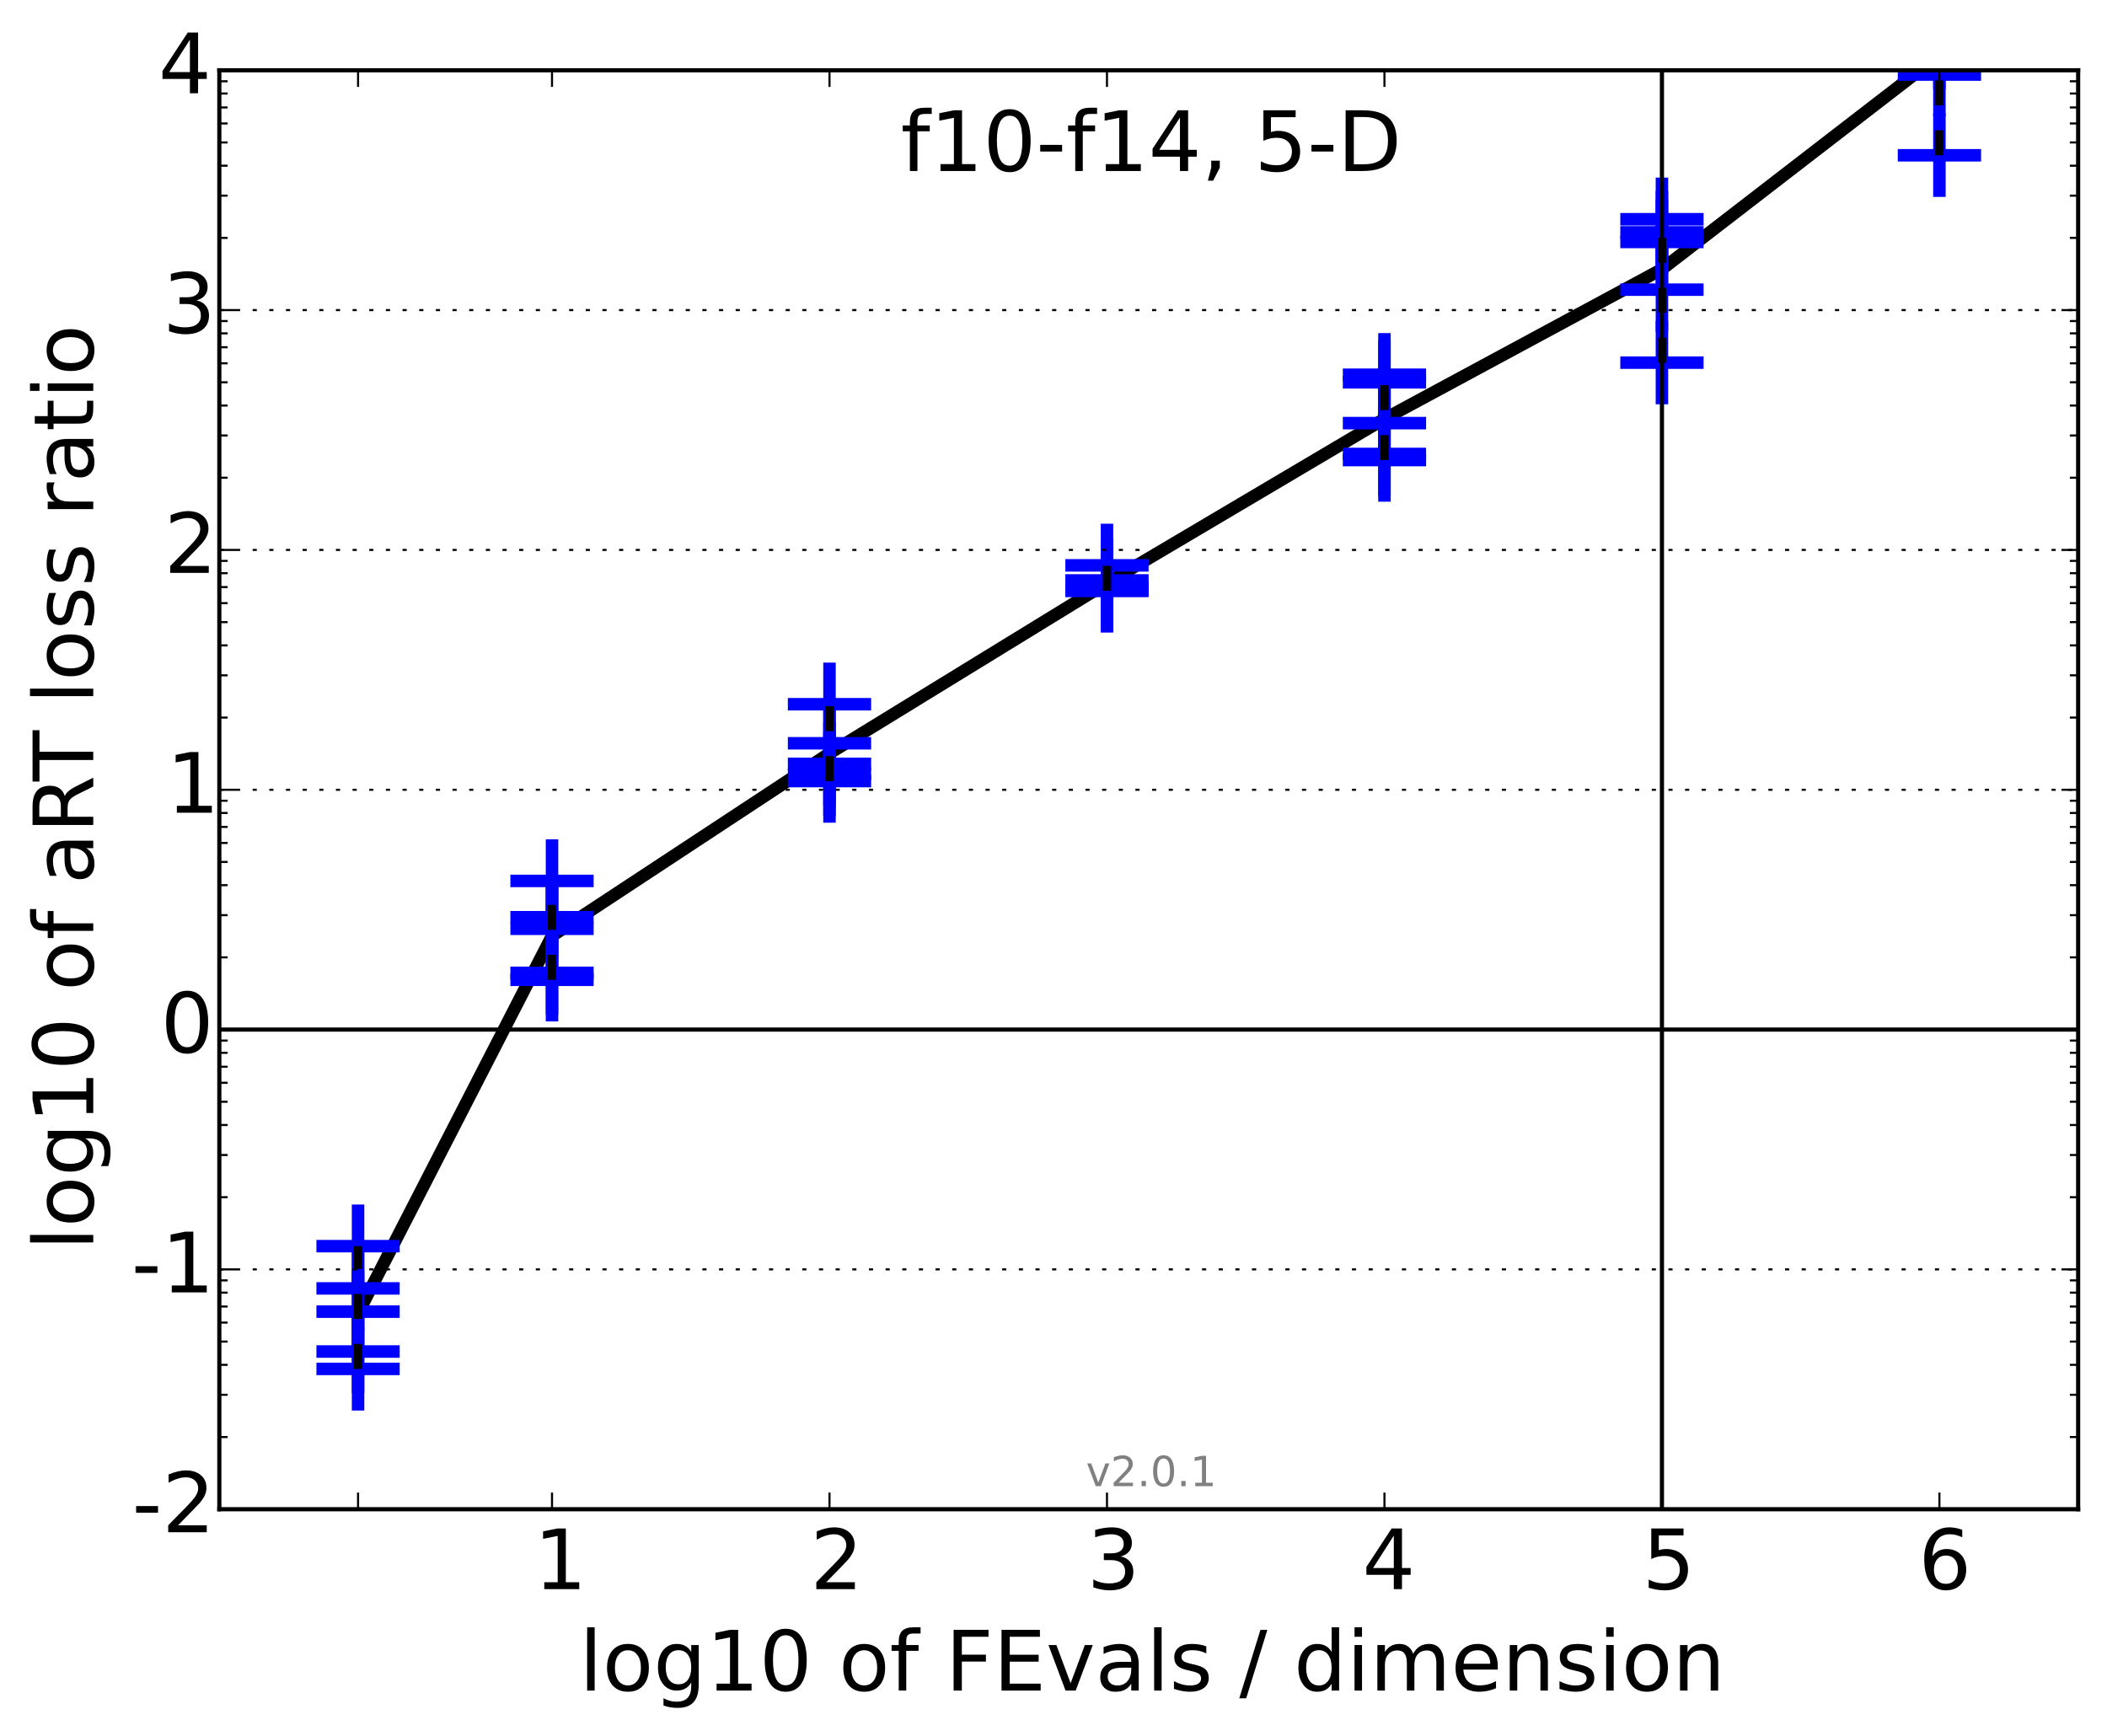 <?xml version="1.0" encoding="utf-8" standalone="no"?>
<!DOCTYPE svg PUBLIC "-//W3C//DTD SVG 1.1//EN"
  "http://www.w3.org/Graphics/SVG/1.1/DTD/svg11.dtd">
<!-- Created with matplotlib (http://matplotlib.org/) -->
<svg height="417pt" version="1.1" viewBox="0 0 506 417" width="506pt" xmlns="http://www.w3.org/2000/svg" xmlns:xlink="http://www.w3.org/1999/xlink">
 <defs>
  <style type="text/css">
*{stroke-linecap:butt;stroke-linejoin:round;}
  </style>
 </defs>
 <g id="figure_1">
  <g id="patch_1">
   <path d="
M0 417.391
L506.272 417.391
L506.272 0
L0 0
z
" style="fill:#ffffff;"/>
  </g>
  <g id="axes_1">
   <g id="patch_2">
    <path d="
M52.672 362.478
L499.072 362.478
L499.072 16.878
L52.672 16.878
z
" style="fill:#ffffff;"/>
   </g>
   <g id="line2d_1">
    <path clip-path="url(#pfbdf36199d)" d="
M52.672 247.278
L499.072 247.278" style="fill:none;stroke:#000000;stroke-linecap:square;"/>
   </g>
   <g id="line2d_2">
    <path clip-path="url(#pfbdf36199d)" d="
M85.99 315.428
L132.568 224.783
L199.205 180.923
L265.842 140.032
L332.479 100.594
L399.116 64.65
L465.753 13.242" style="fill:none;stroke:#000000;stroke-linecap:square;stroke-width:3;"/>
   </g>
   <g id="line2d_3">
    <defs>
     <path d="
M-10 0
L10 0
M0 10
L0 -10" id="m8baf3f8e83" style="stroke:#0000ff;stroke-width:3;"/>
    </defs>
    <g clip-path="url(#pfbdf36199d)">
     <use style="fill:#0000ff;stroke:#0000ff;stroke-width:3;" x="85.99" xlink:href="#m8baf3f8e83" y="328.781"/>
     <use style="fill:#0000ff;stroke:#0000ff;stroke-width:3;" x="85.99" xlink:href="#m8baf3f8e83" y="309.439"/>
     <use style="fill:#0000ff;stroke:#0000ff;stroke-width:3;" x="85.99" xlink:href="#m8baf3f8e83" y="315.021"/>
     <use style="fill:#0000ff;stroke:#0000ff;stroke-width:3;" x="85.99" xlink:href="#m8baf3f8e83" y="299.296"/>
     <use style="fill:#0000ff;stroke:#0000ff;stroke-width:3;" x="85.99" xlink:href="#m8baf3f8e83" y="324.602"/>
    </g>
   </g>
   <g id="line2d_4">
    <path clip-path="url(#pfbdf36199d)" d="
M85.99 328.781
L85.99 299.296" style="fill:none;stroke:#000000;stroke-dasharray:6,6;stroke-dashoffset:0.0;stroke-width:2;"/>
   </g>
   <g id="line2d_5">
    <g clip-path="url(#pfbdf36199d)">
     <use style="fill:#0000ff;stroke:#0000ff;stroke-width:3;" x="132.568" xlink:href="#m8baf3f8e83" y="235.32"/>
     <use style="fill:#0000ff;stroke:#0000ff;stroke-width:3;" x="132.568" xlink:href="#m8baf3f8e83" y="211.578"/>
     <use style="fill:#0000ff;stroke:#0000ff;stroke-width:3;" x="132.568" xlink:href="#m8baf3f8e83" y="223.074"/>
     <use style="fill:#0000ff;stroke:#0000ff;stroke-width:3;" x="132.568" xlink:href="#m8baf3f8e83" y="220.291"/>
     <use style="fill:#0000ff;stroke:#0000ff;stroke-width:3;" x="132.568" xlink:href="#m8baf3f8e83" y="233.652"/>
    </g>
   </g>
   <g id="line2d_6">
    <path clip-path="url(#pfbdf36199d)" d="
M132.568 235.32
L132.568 211.578" style="fill:none;stroke:#000000;stroke-dasharray:6,6;stroke-dashoffset:0.0;stroke-width:2;"/>
   </g>
   <g id="line2d_7">
    <g clip-path="url(#pfbdf36199d)">
     <use style="fill:#0000ff;stroke:#0000ff;stroke-width:3;" x="199.205" xlink:href="#m8baf3f8e83" y="183.463"/>
     <use style="fill:#0000ff;stroke:#0000ff;stroke-width:3;" x="199.205" xlink:href="#m8baf3f8e83" y="169.141"/>
     <use style="fill:#0000ff;stroke:#0000ff;stroke-width:3;" x="199.205" xlink:href="#m8baf3f8e83" y="185.905"/>
     <use style="fill:#0000ff;stroke:#0000ff;stroke-width:3;" x="199.205" xlink:href="#m8baf3f8e83" y="178.514"/>
     <use style="fill:#0000ff;stroke:#0000ff;stroke-width:3;" x="199.205" xlink:href="#m8baf3f8e83" y="187.592"/>
    </g>
   </g>
   <g id="line2d_8">
    <path clip-path="url(#pfbdf36199d)" d="
M199.205 187.592
L199.205 169.141" style="fill:none;stroke:#000000;stroke-dasharray:6,6;stroke-dashoffset:0.0;stroke-width:2;"/>
   </g>
   <g id="line2d_9">
    <g clip-path="url(#pfbdf36199d)">
     <use style="fill:#0000ff;stroke:#0000ff;stroke-width:3;" x="265.842" xlink:href="#m8baf3f8e83" y="141.885"/>
     <use style="fill:#0000ff;stroke:#0000ff;stroke-width:3;" x="265.842" xlink:href="#m8baf3f8e83" y="141.885"/>
     <use style="fill:#0000ff;stroke:#0000ff;stroke-width:3;" x="265.842" xlink:href="#m8baf3f8e83" y="139.399"/>
     <use style="fill:#0000ff;stroke:#0000ff;stroke-width:3;" x="265.842" xlink:href="#m8baf3f8e83" y="135.791"/>
     <use style="fill:#0000ff;stroke:#0000ff;stroke-width:3;" x="265.842" xlink:href="#m8baf3f8e83" y="141.2"/>
    </g>
   </g>
   <g id="line2d_10">
    <path clip-path="url(#pfbdf36199d)" d="
M265.842 141.885
L265.842 135.791" style="fill:none;stroke:#000000;stroke-dasharray:6,6;stroke-dashoffset:0.0;stroke-width:2;"/>
   </g>
   <g id="line2d_11">
    <g clip-path="url(#pfbdf36199d)">
     <use style="fill:#0000ff;stroke:#0000ff;stroke-width:3;" x="332.479" xlink:href="#m8baf3f8e83" y="109.031"/>
     <use style="fill:#0000ff;stroke:#0000ff;stroke-width:3;" x="332.479" xlink:href="#m8baf3f8e83" y="101.625"/>
     <use style="fill:#0000ff;stroke:#0000ff;stroke-width:3;" x="332.479" xlink:href="#m8baf3f8e83" y="91.817"/>
     <use style="fill:#0000ff;stroke:#0000ff;stroke-width:3;" x="332.479" xlink:href="#m8baf3f8e83" y="90.002"/>
     <use style="fill:#0000ff;stroke:#0000ff;stroke-width:3;" x="332.479" xlink:href="#m8baf3f8e83" y="110.496"/>
    </g>
   </g>
   <g id="line2d_12">
    <path clip-path="url(#pfbdf36199d)" d="
M332.479 110.496
L332.479 90.002" style="fill:none;stroke:#000000;stroke-dasharray:6,6;stroke-dashoffset:0.0;stroke-width:2;"/>
   </g>
   <g id="line2d_13">
    <g clip-path="url(#pfbdf36199d)">
     <use style="fill:#0000ff;stroke:#0000ff;stroke-width:3;" x="399.116" xlink:href="#m8baf3f8e83" y="69.575"/>
     <use style="fill:#0000ff;stroke:#0000ff;stroke-width:3;" x="399.116" xlink:href="#m8baf3f8e83" y="87.096"/>
     <use style="fill:#0000ff;stroke:#0000ff;stroke-width:3;" x="399.116" xlink:href="#m8baf3f8e83" y="55.803"/>
     <use style="fill:#0000ff;stroke:#0000ff;stroke-width:3;" x="399.116" xlink:href="#m8baf3f8e83" y="52.658"/>
     <use style="fill:#0000ff;stroke:#0000ff;stroke-width:3;" x="399.116" xlink:href="#m8baf3f8e83" y="58.12"/>
    </g>
   </g>
   <g id="line2d_14">
    <path clip-path="url(#pfbdf36199d)" d="
M399.116 87.096
L399.116 52.658" style="fill:none;stroke:#000000;stroke-dasharray:6,6;stroke-dashoffset:0.0;stroke-width:2;"/>
   </g>
   <g id="line2d_15">
    <g clip-path="url(#pfbdf36199d)">
     <use style="fill:#0000ff;stroke:#0000ff;stroke-width:3;" x="465.753" xlink:href="#m8baf3f8e83" y="17.907"/>
     <use style="fill:#0000ff;stroke:#0000ff;stroke-width:3;" x="465.753" xlink:href="#m8baf3f8e83" y="37.297"/>
     <use style="fill:#0000ff;stroke:#0000ff;stroke-width:3;" x="465.753" xlink:href="#m8baf3f8e83" y="1.278"/>
     <use style="fill:#0000ff;stroke:#0000ff;stroke-width:3;" x="465.753" xlink:href="#m8baf3f8e83" y="-1.0"/>
     <use style="fill:#0000ff;stroke:#0000ff;stroke-width:3;" x="465.753" xlink:href="#m8baf3f8e83" y="-1.0"/>
     <use style="fill:#0000ff;stroke:#0000ff;stroke-width:3;" x="465.753" xlink:href="#m8baf3f8e83" y="11.421"/>
    </g>
   </g>
   <g id="line2d_16">
    <path clip-path="url(#pfbdf36199d)" d="
M465.753 37.297
L465.753 -1" style="fill:none;stroke:#000000;stroke-dasharray:6,6;stroke-dashoffset:0.0;stroke-width:2;"/>
   </g>
   <g id="line2d_17">
    <path clip-path="url(#pfbdf36199d)" d="
M399.116 362.478
L399.116 16.878" style="fill:none;stroke:#000000;stroke-linecap:square;"/>
   </g>
   <g id="patch_3">
    <path d="
M52.672 16.878
L499.072 16.878" style="fill:none;stroke:#000000;stroke-linecap:square;stroke-linejoin:miter;"/>
   </g>
   <g id="patch_4">
    <path d="
M499.072 362.478
L499.072 16.878" style="fill:none;stroke:#000000;stroke-linecap:square;stroke-linejoin:miter;"/>
   </g>
   <g id="patch_5">
    <path d="
M52.672 362.478
L499.072 362.478" style="fill:none;stroke:#000000;stroke-linecap:square;stroke-linejoin:miter;"/>
   </g>
   <g id="patch_6">
    <path d="
M52.672 362.478
L52.672 16.878" style="fill:none;stroke:#000000;stroke-linecap:square;stroke-linejoin:miter;"/>
   </g>
   <g id="matplotlib.axis_1">
    <g id="xtick_1">
     <g id="line2d_18">
      <defs>
       <path d="
M0 0
L0 -4" id="m93b0483c22" style="stroke:#000000;stroke-width:0.5;"/>
      </defs>
      <g>
       <use style="stroke:#000000;stroke-width:0.5;" x="85.99" xlink:href="#m93b0483c22" y="362.478"/>
      </g>
     </g>
     <g id="line2d_19">
      <defs>
       <path d="
M0 0
L0 4" id="m741efc42ff" style="stroke:#000000;stroke-width:0.5;"/>
      </defs>
      <g>
       <use style="stroke:#000000;stroke-width:0.5;" x="85.99" xlink:href="#m741efc42ff" y="16.878"/>
      </g>
     </g>
    </g>
    <g id="xtick_2">
     <g id="line2d_20">
      <g>
       <use style="stroke:#000000;stroke-width:0.5;" x="132.568" xlink:href="#m93b0483c22" y="362.478"/>
      </g>
     </g>
     <g id="line2d_21">
      <g>
       <use style="stroke:#000000;stroke-width:0.5;" x="132.568" xlink:href="#m741efc42ff" y="16.878"/>
      </g>
     </g>
     <g id="text_1">
      <!-- 1 -->
      <defs>
       <path d="
M12.406 8.297
L28.516 8.297
L28.516 63.922
L10.984 60.406
L10.984 69.391
L28.422 72.906
L38.281 72.906
L38.281 8.297
L54.391 8.297
L54.391 0
L12.406 0
z
" id="BitstreamVeraSans-Roman-31"/>
      </defs>
      <g transform="translate(128.227 381.675)scale(0.2 -0.2)">
       <use xlink:href="#BitstreamVeraSans-Roman-31"/>
      </g>
     </g>
    </g>
    <g id="xtick_3">
     <g id="line2d_22">
      <g>
       <use style="stroke:#000000;stroke-width:0.5;" x="199.205" xlink:href="#m93b0483c22" y="362.478"/>
      </g>
     </g>
     <g id="line2d_23">
      <g>
       <use style="stroke:#000000;stroke-width:0.5;" x="199.205" xlink:href="#m741efc42ff" y="16.878"/>
      </g>
     </g>
     <g id="text_2">
      <!-- 2 -->
      <defs>
       <path d="
M19.188 8.297
L53.609 8.297
L53.609 0
L7.328 0
L7.328 8.297
Q12.938 14.109 22.625 23.891
Q32.328 33.688 34.812 36.531
Q39.547 41.844 41.422 45.531
Q43.312 49.219 43.312 52.781
Q43.312 58.594 39.234 62.25
Q35.156 65.922 28.609 65.922
Q23.969 65.922 18.812 64.312
Q13.672 62.703 7.812 59.422
L7.812 69.391
Q13.766 71.781 18.938 73
Q24.125 74.219 28.422 74.219
Q39.75 74.219 46.484 68.547
Q53.219 62.891 53.219 53.422
Q53.219 48.922 51.531 44.891
Q49.859 40.875 45.406 35.406
Q44.188 33.984 37.641 27.219
Q31.109 20.453 19.188 8.297" id="BitstreamVeraSans-Roman-32"/>
      </defs>
      <g transform="translate(194.577 381.675)scale(0.2 -0.2)">
       <use xlink:href="#BitstreamVeraSans-Roman-32"/>
      </g>
     </g>
    </g>
    <g id="xtick_4">
     <g id="line2d_24">
      <g>
       <use style="stroke:#000000;stroke-width:0.5;" x="265.842" xlink:href="#m93b0483c22" y="362.478"/>
      </g>
     </g>
     <g id="line2d_25">
      <g>
       <use style="stroke:#000000;stroke-width:0.5;" x="265.842" xlink:href="#m741efc42ff" y="16.878"/>
      </g>
     </g>
     <g id="text_3">
      <!-- 3 -->
      <defs>
       <path d="
M40.578 39.312
Q47.656 37.797 51.625 33
Q55.609 28.219 55.609 21.188
Q55.609 10.406 48.188 4.484
Q40.766 -1.422 27.094 -1.422
Q22.516 -1.422 17.656 -0.516
Q12.797 0.391 7.625 2.203
L7.625 11.719
Q11.719 9.328 16.594 8.109
Q21.484 6.891 26.812 6.891
Q36.078 6.891 40.938 10.547
Q45.797 14.203 45.797 21.188
Q45.797 27.641 41.281 31.266
Q36.766 34.906 28.719 34.906
L20.219 34.906
L20.219 43.016
L29.109 43.016
Q36.375 43.016 40.234 45.922
Q44.094 48.828 44.094 54.297
Q44.094 59.906 40.109 62.906
Q36.141 65.922 28.719 65.922
Q24.656 65.922 20.016 65.031
Q15.375 64.156 9.812 62.312
L9.812 71.094
Q15.438 72.656 20.344 73.438
Q25.25 74.219 29.594 74.219
Q40.828 74.219 47.359 69.109
Q53.906 64.016 53.906 55.328
Q53.906 49.266 50.438 45.094
Q46.969 40.922 40.578 39.312" id="BitstreamVeraSans-Roman-33"/>
      </defs>
      <g transform="translate(261.044 381.675)scale(0.2 -0.2)">
       <use xlink:href="#BitstreamVeraSans-Roman-33"/>
      </g>
     </g>
    </g>
    <g id="xtick_5">
     <g id="line2d_26">
      <g>
       <use style="stroke:#000000;stroke-width:0.5;" x="332.479" xlink:href="#m93b0483c22" y="362.478"/>
      </g>
     </g>
     <g id="line2d_27">
      <g>
       <use style="stroke:#000000;stroke-width:0.5;" x="332.479" xlink:href="#m741efc42ff" y="16.878"/>
      </g>
     </g>
     <g id="text_4">
      <!-- 4 -->
      <defs>
       <path d="
M37.797 64.312
L12.891 25.391
L37.797 25.391
z

M35.203 72.906
L47.609 72.906
L47.609 25.391
L58.016 25.391
L58.016 17.188
L47.609 17.188
L47.609 0
L37.797 0
L37.797 17.188
L4.891 17.188
L4.891 26.703
z
" id="BitstreamVeraSans-Roman-34"/>
      </defs>
      <g transform="translate(327.167 381.675)scale(0.2 -0.2)">
       <use xlink:href="#BitstreamVeraSans-Roman-34"/>
      </g>
     </g>
    </g>
    <g id="xtick_6">
     <g id="line2d_28">
      <g>
       <use style="stroke:#000000;stroke-width:0.5;" x="399.116" xlink:href="#m93b0483c22" y="362.478"/>
      </g>
     </g>
     <g id="line2d_29">
      <g>
       <use style="stroke:#000000;stroke-width:0.5;" x="399.116" xlink:href="#m741efc42ff" y="16.878"/>
      </g>
     </g>
     <g id="text_5">
      <!-- 5 -->
      <defs>
       <path d="
M10.797 72.906
L49.516 72.906
L49.516 64.594
L19.828 64.594
L19.828 46.734
Q21.969 47.469 24.109 47.828
Q26.266 48.188 28.422 48.188
Q40.625 48.188 47.75 41.5
Q54.891 34.812 54.891 23.391
Q54.891 11.625 47.562 5.094
Q40.234 -1.422 26.906 -1.422
Q22.312 -1.422 17.547 -0.641
Q12.797 0.141 7.719 1.703
L7.719 11.625
Q12.109 9.234 16.797 8.062
Q21.484 6.891 26.703 6.891
Q35.156 6.891 40.078 11.328
Q45.016 15.766 45.016 23.391
Q45.016 31 40.078 35.438
Q35.156 39.891 26.703 39.891
Q22.75 39.891 18.812 39.016
Q14.891 38.141 10.797 36.281
z
" id="BitstreamVeraSans-Roman-35"/>
      </defs>
      <g transform="translate(394.399 381.675)scale(0.2 -0.2)">
       <use xlink:href="#BitstreamVeraSans-Roman-35"/>
      </g>
     </g>
    </g>
    <g id="xtick_7">
     <g id="line2d_30">
      <g>
       <use style="stroke:#000000;stroke-width:0.5;" x="465.753" xlink:href="#m93b0483c22" y="362.478"/>
      </g>
     </g>
     <g id="line2d_31">
      <g>
       <use style="stroke:#000000;stroke-width:0.5;" x="465.753" xlink:href="#m741efc42ff" y="16.878"/>
      </g>
     </g>
     <g id="text_6">
      <!-- 6 -->
      <defs>
       <path d="
M33.016 40.375
Q26.375 40.375 22.484 35.828
Q18.609 31.297 18.609 23.391
Q18.609 15.531 22.484 10.953
Q26.375 6.391 33.016 6.391
Q39.656 6.391 43.531 10.953
Q47.406 15.531 47.406 23.391
Q47.406 31.297 43.531 35.828
Q39.656 40.375 33.016 40.375
M52.594 71.297
L52.594 62.312
Q48.875 64.062 45.094 64.984
Q41.312 65.922 37.594 65.922
Q27.828 65.922 22.672 59.328
Q17.531 52.734 16.797 39.406
Q19.672 43.656 24.016 45.922
Q28.375 48.188 33.594 48.188
Q44.578 48.188 50.953 41.516
Q57.328 34.859 57.328 23.391
Q57.328 12.156 50.688 5.359
Q44.047 -1.422 33.016 -1.422
Q20.359 -1.422 13.672 8.266
Q6.984 17.969 6.984 36.375
Q6.984 53.656 15.188 63.938
Q23.391 74.219 37.203 74.219
Q40.922 74.219 44.703 73.484
Q48.484 72.75 52.594 71.297" id="BitstreamVeraSans-Roman-36"/>
      </defs>
      <g transform="translate(460.719 381.675)scale(0.2 -0.2)">
       <use xlink:href="#BitstreamVeraSans-Roman-36"/>
      </g>
     </g>
    </g>
    <g id="text_7">
     <!-- log10 of FEvals / dimension -->
     <defs>
      <path id="BitstreamVeraSans-Roman-20"/>
      <path d="
M31.781 66.406
Q24.172 66.406 20.328 58.906
Q16.5 51.422 16.5 36.375
Q16.5 21.391 20.328 13.891
Q24.172 6.391 31.781 6.391
Q39.453 6.391 43.281 13.891
Q47.125 21.391 47.125 36.375
Q47.125 51.422 43.281 58.906
Q39.453 66.406 31.781 66.406
M31.781 74.219
Q44.047 74.219 50.516 64.516
Q56.984 54.828 56.984 36.375
Q56.984 17.969 50.516 8.266
Q44.047 -1.422 31.781 -1.422
Q19.531 -1.422 13.062 8.266
Q6.594 17.969 6.594 36.375
Q6.594 54.828 13.062 64.516
Q19.531 74.219 31.781 74.219" id="BitstreamVeraSans-Roman-30"/>
      <path d="
M56.203 29.594
L56.203 25.203
L14.891 25.203
Q15.484 15.922 20.484 11.062
Q25.484 6.203 34.422 6.203
Q39.594 6.203 44.453 7.469
Q49.312 8.734 54.109 11.281
L54.109 2.781
Q49.266 0.734 44.188 -0.344
Q39.109 -1.422 33.891 -1.422
Q20.797 -1.422 13.156 6.188
Q5.516 13.812 5.516 26.812
Q5.516 40.234 12.766 48.109
Q20.016 56 32.328 56
Q43.359 56 49.781 48.891
Q56.203 41.797 56.203 29.594
M47.219 32.234
Q47.125 39.594 43.094 43.984
Q39.062 48.391 32.422 48.391
Q24.906 48.391 20.391 44.141
Q15.875 39.891 15.188 32.172
z
" id="BitstreamVeraSans-Roman-65"/>
      <path d="
M54.891 33.016
L54.891 0
L45.906 0
L45.906 32.719
Q45.906 40.484 42.875 44.328
Q39.844 48.188 33.797 48.188
Q26.516 48.188 22.312 43.547
Q18.109 38.922 18.109 30.906
L18.109 0
L9.078 0
L9.078 54.688
L18.109 54.688
L18.109 46.188
Q21.344 51.125 25.703 53.562
Q30.078 56 35.797 56
Q45.219 56 50.047 50.172
Q54.891 44.344 54.891 33.016" id="BitstreamVeraSans-Roman-6e"/>
      <path d="
M52 44.188
Q55.375 50.25 60.062 53.125
Q64.75 56 71.094 56
Q79.641 56 84.281 50.016
Q88.922 44.047 88.922 33.016
L88.922 0
L79.891 0
L79.891 32.719
Q79.891 40.578 77.094 44.375
Q74.312 48.188 68.609 48.188
Q61.625 48.188 57.562 43.547
Q53.516 38.922 53.516 30.906
L53.516 0
L44.484 0
L44.484 32.719
Q44.484 40.625 41.703 44.406
Q38.922 48.188 33.109 48.188
Q26.219 48.188 22.156 43.531
Q18.109 38.875 18.109 30.906
L18.109 0
L9.078 0
L9.078 54.688
L18.109 54.688
L18.109 46.188
Q21.188 51.219 25.484 53.609
Q29.781 56 35.688 56
Q41.656 56 45.828 52.969
Q50 49.953 52 44.188" id="BitstreamVeraSans-Roman-6d"/>
      <path d="
M30.609 48.391
Q23.391 48.391 19.188 42.75
Q14.984 37.109 14.984 27.297
Q14.984 17.484 19.156 11.844
Q23.344 6.203 30.609 6.203
Q37.797 6.203 41.984 11.859
Q46.188 17.531 46.188 27.297
Q46.188 37.016 41.984 42.703
Q37.797 48.391 30.609 48.391
M30.609 56
Q42.328 56 49.016 48.375
Q55.719 40.766 55.719 27.297
Q55.719 13.875 49.016 6.219
Q42.328 -1.422 30.609 -1.422
Q18.844 -1.422 12.172 6.219
Q5.516 13.875 5.516 27.297
Q5.516 40.766 12.172 48.375
Q18.844 56 30.609 56" id="BitstreamVeraSans-Roman-6f"/>
      <path d="
M9.422 75.984
L18.406 75.984
L18.406 0
L9.422 0
z
" id="BitstreamVeraSans-Roman-6c"/>
      <path d="
M9.812 72.906
L51.703 72.906
L51.703 64.594
L19.672 64.594
L19.672 43.109
L48.578 43.109
L48.578 34.812
L19.672 34.812
L19.672 0
L9.812 0
z
" id="BitstreamVeraSans-Roman-46"/>
      <path d="
M9.812 72.906
L55.906 72.906
L55.906 64.594
L19.672 64.594
L19.672 43.016
L54.391 43.016
L54.391 34.719
L19.672 34.719
L19.672 8.297
L56.781 8.297
L56.781 0
L9.812 0
z
" id="BitstreamVeraSans-Roman-45"/>
      <path d="
M9.422 54.688
L18.406 54.688
L18.406 0
L9.422 0
z

M9.422 75.984
L18.406 75.984
L18.406 64.594
L9.422 64.594
z
" id="BitstreamVeraSans-Roman-69"/>
      <path d="
M25.391 72.906
L33.688 72.906
L8.297 -9.281
L0 -9.281
z
" id="BitstreamVeraSans-Roman-2f"/>
      <path d="
M2.984 54.688
L12.5 54.688
L29.594 8.797
L46.688 54.688
L56.203 54.688
L35.688 0
L23.484 0
z
" id="BitstreamVeraSans-Roman-76"/>
      <path d="
M45.406 46.391
L45.406 75.984
L54.391 75.984
L54.391 0
L45.406 0
L45.406 8.203
Q42.578 3.328 38.25 0.953
Q33.938 -1.422 27.875 -1.422
Q17.969 -1.422 11.734 6.484
Q5.516 14.406 5.516 27.297
Q5.516 40.188 11.734 48.094
Q17.969 56 27.875 56
Q33.938 56 38.25 53.625
Q42.578 51.266 45.406 46.391
M14.797 27.297
Q14.797 17.391 18.875 11.75
Q22.953 6.109 30.078 6.109
Q37.203 6.109 41.297 11.75
Q45.406 17.391 45.406 27.297
Q45.406 37.203 41.297 42.844
Q37.203 48.484 30.078 48.484
Q22.953 48.484 18.875 42.844
Q14.797 37.203 14.797 27.297" id="BitstreamVeraSans-Roman-64"/>
      <path d="
M45.406 27.984
Q45.406 37.75 41.375 43.109
Q37.359 48.484 30.078 48.484
Q22.859 48.484 18.828 43.109
Q14.797 37.75 14.797 27.984
Q14.797 18.266 18.828 12.891
Q22.859 7.516 30.078 7.516
Q37.359 7.516 41.375 12.891
Q45.406 18.266 45.406 27.984
M54.391 6.781
Q54.391 -7.172 48.188 -13.984
Q42 -20.797 29.203 -20.797
Q24.469 -20.797 20.266 -20.094
Q16.062 -19.391 12.109 -17.922
L12.109 -9.188
Q16.062 -11.328 19.922 -12.344
Q23.781 -13.375 27.781 -13.375
Q36.625 -13.375 41.016 -8.766
Q45.406 -4.156 45.406 5.172
L45.406 9.625
Q42.625 4.781 38.281 2.391
Q33.938 0 27.875 0
Q17.828 0 11.672 7.656
Q5.516 15.328 5.516 27.984
Q5.516 40.672 11.672 48.328
Q17.828 56 27.875 56
Q33.938 56 38.281 53.609
Q42.625 51.219 45.406 46.391
L45.406 54.688
L54.391 54.688
z
" id="BitstreamVeraSans-Roman-67"/>
      <path d="
M37.109 75.984
L37.109 68.5
L28.516 68.5
Q23.688 68.5 21.797 66.547
Q19.922 64.594 19.922 59.516
L19.922 54.688
L34.719 54.688
L34.719 47.703
L19.922 47.703
L19.922 0
L10.891 0
L10.891 47.703
L2.297 47.703
L2.297 54.688
L10.891 54.688
L10.891 58.5
Q10.891 67.625 15.141 71.797
Q19.391 75.984 28.609 75.984
z
" id="BitstreamVeraSans-Roman-66"/>
      <path d="
M34.281 27.484
Q23.391 27.484 19.188 25
Q14.984 22.516 14.984 16.5
Q14.984 11.719 18.141 8.906
Q21.297 6.109 26.703 6.109
Q34.188 6.109 38.703 11.406
Q43.219 16.703 43.219 25.484
L43.219 27.484
z

M52.203 31.203
L52.203 0
L43.219 0
L43.219 8.297
Q40.141 3.328 35.547 0.953
Q30.953 -1.422 24.312 -1.422
Q15.922 -1.422 10.953 3.297
Q6 8.016 6 15.922
Q6 25.141 12.172 29.828
Q18.359 34.516 30.609 34.516
L43.219 34.516
L43.219 35.406
Q43.219 41.609 39.141 45
Q35.062 48.391 27.688 48.391
Q23 48.391 18.547 47.266
Q14.109 46.141 10.016 43.891
L10.016 52.203
Q14.938 54.109 19.578 55.047
Q24.219 56 28.609 56
Q40.484 56 46.344 49.844
Q52.203 43.703 52.203 31.203" id="BitstreamVeraSans-Roman-61"/>
      <path d="
M44.281 53.078
L44.281 44.578
Q40.484 46.531 36.375 47.5
Q32.281 48.484 27.875 48.484
Q21.188 48.484 17.844 46.438
Q14.5 44.391 14.5 40.281
Q14.5 37.156 16.891 35.375
Q19.281 33.594 26.516 31.984
L29.594 31.297
Q39.156 29.25 43.188 25.516
Q47.219 21.781 47.219 15.094
Q47.219 7.469 41.188 3.016
Q35.156 -1.422 24.609 -1.422
Q20.219 -1.422 15.453 -0.562
Q10.688 0.297 5.422 2
L5.422 11.281
Q10.406 8.688 15.234 7.391
Q20.062 6.109 24.812 6.109
Q31.156 6.109 34.562 8.281
Q37.984 10.453 37.984 14.406
Q37.984 18.062 35.516 20.016
Q33.062 21.969 24.703 23.781
L21.578 24.516
Q13.234 26.266 9.516 29.906
Q5.812 33.547 5.812 39.891
Q5.812 47.609 11.281 51.797
Q16.75 56 26.812 56
Q31.781 56 36.172 55.266
Q40.578 54.547 44.281 53.078" id="BitstreamVeraSans-Roman-73"/>
     </defs>
     <g transform="translate(139.123 406.031)scale(0.2 -0.2)">
      <use xlink:href="#BitstreamVeraSans-Roman-6c"/>
      <use x="27.783" xlink:href="#BitstreamVeraSans-Roman-6f"/>
      <use x="88.965" xlink:href="#BitstreamVeraSans-Roman-67"/>
      <use x="152.441" xlink:href="#BitstreamVeraSans-Roman-31"/>
      <use x="216.064" xlink:href="#BitstreamVeraSans-Roman-30"/>
      <use x="279.688" xlink:href="#BitstreamVeraSans-Roman-20"/>
      <use x="311.475" xlink:href="#BitstreamVeraSans-Roman-6f"/>
      <use x="372.656" xlink:href="#BitstreamVeraSans-Roman-66"/>
      <use x="407.861" xlink:href="#BitstreamVeraSans-Roman-20"/>
      <use x="439.648" xlink:href="#BitstreamVeraSans-Roman-46"/>
      <use x="497.168" xlink:href="#BitstreamVeraSans-Roman-45"/>
      <use x="560.352" xlink:href="#BitstreamVeraSans-Roman-76"/>
      <use x="619.531" xlink:href="#BitstreamVeraSans-Roman-61"/>
      <use x="680.811" xlink:href="#BitstreamVeraSans-Roman-6c"/>
      <use x="708.594" xlink:href="#BitstreamVeraSans-Roman-73"/>
      <use x="760.693" xlink:href="#BitstreamVeraSans-Roman-20"/>
      <use x="792.48" xlink:href="#BitstreamVeraSans-Roman-2f"/>
      <use x="826.172" xlink:href="#BitstreamVeraSans-Roman-20"/>
      <use x="857.959" xlink:href="#BitstreamVeraSans-Roman-64"/>
      <use x="921.436" xlink:href="#BitstreamVeraSans-Roman-69"/>
      <use x="949.219" xlink:href="#BitstreamVeraSans-Roman-6d"/>
      <use x="1046.631" xlink:href="#BitstreamVeraSans-Roman-65"/>
      <use x="1108.154" xlink:href="#BitstreamVeraSans-Roman-6e"/>
      <use x="1171.533" xlink:href="#BitstreamVeraSans-Roman-73"/>
      <use x="1223.633" xlink:href="#BitstreamVeraSans-Roman-69"/>
      <use x="1251.416" xlink:href="#BitstreamVeraSans-Roman-6f"/>
      <use x="1312.598" xlink:href="#BitstreamVeraSans-Roman-6e"/>
     </g>
    </g>
   </g>
   <g id="matplotlib.axis_2">
    <g id="ytick_1">
     <g id="line2d_32">
      <path clip-path="url(#pfbdf36199d)" d="
M52.672 362.478
L499.072 362.478" style="fill:none;stroke:#000000;stroke-dasharray:1,3;stroke-dashoffset:0.0;stroke-width:0.5;"/>
     </g>
     <g id="line2d_33">
      <defs>
       <path d="
M0 0
L4 0" id="m728421d6d4" style="stroke:#000000;stroke-width:0.5;"/>
      </defs>
      <g>
       <use style="stroke:#000000;stroke-width:0.5;" x="52.672" xlink:href="#m728421d6d4" y="362.478"/>
      </g>
     </g>
     <g id="line2d_34">
      <defs>
       <path d="
M0 0
L-4 0" id="mcb0005524f" style="stroke:#000000;stroke-width:0.5;"/>
      </defs>
      <g>
       <use style="stroke:#000000;stroke-width:0.5;" x="499.072" xlink:href="#mcb0005524f" y="362.478"/>
      </g>
     </g>
     <g id="text_8">
      <!-- -2 -->
      <defs>
       <path d="
M4.891 31.391
L31.203 31.391
L31.203 23.391
L4.891 23.391
z
" id="BitstreamVeraSans-Roman-2d"/>
      </defs>
      <g transform="translate(31.712 367.997)scale(0.2 -0.2)">
       <use xlink:href="#BitstreamVeraSans-Roman-2d"/>
       <use x="36.084" xlink:href="#BitstreamVeraSans-Roman-32"/>
      </g>
     </g>
    </g>
    <g id="ytick_2">
     <g id="line2d_35">
      <path clip-path="url(#pfbdf36199d)" d="
M52.672 304.878
L499.072 304.878" style="fill:none;stroke:#000000;stroke-dasharray:1,3;stroke-dashoffset:0.0;stroke-width:0.5;"/>
     </g>
     <g id="line2d_36">
      <g>
       <use style="stroke:#000000;stroke-width:0.5;" x="52.672" xlink:href="#m728421d6d4" y="304.878"/>
      </g>
     </g>
     <g id="line2d_37">
      <g>
       <use style="stroke:#000000;stroke-width:0.5;" x="499.072" xlink:href="#mcb0005524f" y="304.878"/>
      </g>
     </g>
     <g id="text_9">
      <!-- -1 -->
      <g transform="translate(31.556 310.397)scale(0.2 -0.2)">
       <use xlink:href="#BitstreamVeraSans-Roman-2d"/>
       <use x="36.084" xlink:href="#BitstreamVeraSans-Roman-31"/>
      </g>
     </g>
    </g>
    <g id="ytick_3">
     <g id="line2d_38">
      <path clip-path="url(#pfbdf36199d)" d="
M52.672 247.278
L499.072 247.278" style="fill:none;stroke:#000000;stroke-dasharray:1,3;stroke-dashoffset:0.0;stroke-width:0.5;"/>
     </g>
     <g id="line2d_39">
      <g>
       <use style="stroke:#000000;stroke-width:0.5;" x="52.672" xlink:href="#m728421d6d4" y="247.278"/>
      </g>
     </g>
     <g id="line2d_40">
      <g>
       <use style="stroke:#000000;stroke-width:0.5;" x="499.072" xlink:href="#mcb0005524f" y="247.278"/>
      </g>
     </g>
     <g id="text_10">
      <!-- 0 -->
      <g transform="translate(38.594 252.797)scale(0.2 -0.2)">
       <use xlink:href="#BitstreamVeraSans-Roman-30"/>
      </g>
     </g>
    </g>
    <g id="ytick_4">
     <g id="line2d_41">
      <path clip-path="url(#pfbdf36199d)" d="
M52.672 189.678
L499.072 189.678" style="fill:none;stroke:#000000;stroke-dasharray:1,3;stroke-dashoffset:0.0;stroke-width:0.5;"/>
     </g>
     <g id="line2d_42">
      <g>
       <use style="stroke:#000000;stroke-width:0.5;" x="52.672" xlink:href="#m728421d6d4" y="189.678"/>
      </g>
     </g>
     <g id="line2d_43">
      <g>
       <use style="stroke:#000000;stroke-width:0.5;" x="499.072" xlink:href="#mcb0005524f" y="189.678"/>
      </g>
     </g>
     <g id="text_11">
      <!-- 1 -->
      <g transform="translate(39.991 195.197)scale(0.2 -0.2)">
       <use xlink:href="#BitstreamVeraSans-Roman-31"/>
      </g>
     </g>
    </g>
    <g id="ytick_5">
     <g id="line2d_44">
      <path clip-path="url(#pfbdf36199d)" d="
M52.672 132.078
L499.072 132.078" style="fill:none;stroke:#000000;stroke-dasharray:1,3;stroke-dashoffset:0.0;stroke-width:0.5;"/>
     </g>
     <g id="line2d_45">
      <g>
       <use style="stroke:#000000;stroke-width:0.5;" x="52.672" xlink:href="#m728421d6d4" y="132.078"/>
      </g>
     </g>
     <g id="line2d_46">
      <g>
       <use style="stroke:#000000;stroke-width:0.5;" x="499.072" xlink:href="#mcb0005524f" y="132.078"/>
      </g>
     </g>
     <g id="text_12">
      <!-- 2 -->
      <g transform="translate(39.416 137.597)scale(0.2 -0.2)">
       <use xlink:href="#BitstreamVeraSans-Roman-32"/>
      </g>
     </g>
    </g>
    <g id="ytick_6">
     <g id="line2d_47">
      <path clip-path="url(#pfbdf36199d)" d="
M52.672 74.478
L499.072 74.478" style="fill:none;stroke:#000000;stroke-dasharray:1,3;stroke-dashoffset:0.0;stroke-width:0.5;"/>
     </g>
     <g id="line2d_48">
      <g>
       <use style="stroke:#000000;stroke-width:0.5;" x="52.672" xlink:href="#m728421d6d4" y="74.478"/>
      </g>
     </g>
     <g id="line2d_49">
      <g>
       <use style="stroke:#000000;stroke-width:0.5;" x="499.072" xlink:href="#mcb0005524f" y="74.478"/>
      </g>
     </g>
     <g id="text_13">
      <!-- 3 -->
      <g transform="translate(39.075 79.997)scale(0.2 -0.2)">
       <use xlink:href="#BitstreamVeraSans-Roman-33"/>
      </g>
     </g>
    </g>
    <g id="ytick_7">
     <g id="line2d_50">
      <path clip-path="url(#pfbdf36199d)" d="
M52.672 16.878
L499.072 16.878" style="fill:none;stroke:#000000;stroke-dasharray:1,3;stroke-dashoffset:0.0;stroke-width:0.5;"/>
     </g>
     <g id="line2d_51">
      <g>
       <use style="stroke:#000000;stroke-width:0.5;" x="52.672" xlink:href="#m728421d6d4" y="16.878"/>
      </g>
     </g>
     <g id="line2d_52">
      <g>
       <use style="stroke:#000000;stroke-width:0.5;" x="499.072" xlink:href="#mcb0005524f" y="16.878"/>
      </g>
     </g>
     <g id="text_14">
      <!-- 4 -->
      <g transform="translate(38.047 22.397)scale(0.2 -0.2)">
       <use xlink:href="#BitstreamVeraSans-Roman-34"/>
      </g>
     </g>
    </g>
    <g id="ytick_8">
     <g id="line2d_53">
      <defs>
       <path d="
M0 0
L2 0" id="mf0c55a9a47" style="stroke:#000000;stroke-width:0.5;"/>
      </defs>
      <g>
       <use style="stroke:#000000;stroke-width:0.5;" x="52.672" xlink:href="#mf0c55a9a47" y="345.139"/>
      </g>
     </g>
     <g id="line2d_54">
      <defs>
       <path d="
M0 0
L-2 0" id="ma4f294b3af" style="stroke:#000000;stroke-width:0.5;"/>
      </defs>
      <g>
       <use style="stroke:#000000;stroke-width:0.5;" x="499.072" xlink:href="#ma4f294b3af" y="345.139"/>
      </g>
     </g>
    </g>
    <g id="ytick_9">
     <g id="line2d_55">
      <g>
       <use style="stroke:#000000;stroke-width:0.5;" x="52.672" xlink:href="#mf0c55a9a47" y="334.996"/>
      </g>
     </g>
     <g id="line2d_56">
      <g>
       <use style="stroke:#000000;stroke-width:0.5;" x="499.072" xlink:href="#ma4f294b3af" y="334.996"/>
      </g>
     </g>
    </g>
    <g id="ytick_10">
     <g id="line2d_57">
      <g>
       <use style="stroke:#000000;stroke-width:0.5;" x="52.672" xlink:href="#mf0c55a9a47" y="327.799"/>
      </g>
     </g>
     <g id="line2d_58">
      <g>
       <use style="stroke:#000000;stroke-width:0.5;" x="499.072" xlink:href="#ma4f294b3af" y="327.799"/>
      </g>
     </g>
    </g>
    <g id="ytick_11">
     <g id="line2d_59">
      <g>
       <use style="stroke:#000000;stroke-width:0.5;" x="52.672" xlink:href="#mf0c55a9a47" y="322.217"/>
      </g>
     </g>
     <g id="line2d_60">
      <g>
       <use style="stroke:#000000;stroke-width:0.5;" x="499.072" xlink:href="#ma4f294b3af" y="322.217"/>
      </g>
     </g>
    </g>
    <g id="ytick_12">
     <g id="line2d_61">
      <g>
       <use style="stroke:#000000;stroke-width:0.5;" x="52.672" xlink:href="#mf0c55a9a47" y="317.657"/>
      </g>
     </g>
     <g id="line2d_62">
      <g>
       <use style="stroke:#000000;stroke-width:0.5;" x="499.072" xlink:href="#ma4f294b3af" y="317.657"/>
      </g>
     </g>
    </g>
    <g id="ytick_13">
     <g id="line2d_63">
      <g>
       <use style="stroke:#000000;stroke-width:0.5;" x="52.672" xlink:href="#mf0c55a9a47" y="313.8"/>
      </g>
     </g>
     <g id="line2d_64">
      <g>
       <use style="stroke:#000000;stroke-width:0.5;" x="499.072" xlink:href="#ma4f294b3af" y="313.8"/>
      </g>
     </g>
    </g>
    <g id="ytick_14">
     <g id="line2d_65">
      <g>
       <use style="stroke:#000000;stroke-width:0.5;" x="52.672" xlink:href="#mf0c55a9a47" y="310.46"/>
      </g>
     </g>
     <g id="line2d_66">
      <g>
       <use style="stroke:#000000;stroke-width:0.5;" x="499.072" xlink:href="#ma4f294b3af" y="310.46"/>
      </g>
     </g>
    </g>
    <g id="ytick_15">
     <g id="line2d_67">
      <g>
       <use style="stroke:#000000;stroke-width:0.5;" x="52.672" xlink:href="#mf0c55a9a47" y="307.514"/>
      </g>
     </g>
     <g id="line2d_68">
      <g>
       <use style="stroke:#000000;stroke-width:0.5;" x="499.072" xlink:href="#ma4f294b3af" y="307.514"/>
      </g>
     </g>
    </g>
    <g id="ytick_16">
     <g id="line2d_69">
      <g>
       <use style="stroke:#000000;stroke-width:0.5;" x="52.672" xlink:href="#mf0c55a9a47" y="287.539"/>
      </g>
     </g>
     <g id="line2d_70">
      <g>
       <use style="stroke:#000000;stroke-width:0.5;" x="499.072" xlink:href="#ma4f294b3af" y="287.539"/>
      </g>
     </g>
    </g>
    <g id="ytick_17">
     <g id="line2d_71">
      <g>
       <use style="stroke:#000000;stroke-width:0.5;" x="52.672" xlink:href="#mf0c55a9a47" y="277.396"/>
      </g>
     </g>
     <g id="line2d_72">
      <g>
       <use style="stroke:#000000;stroke-width:0.5;" x="499.072" xlink:href="#ma4f294b3af" y="277.396"/>
      </g>
     </g>
    </g>
    <g id="ytick_18">
     <g id="line2d_73">
      <g>
       <use style="stroke:#000000;stroke-width:0.5;" x="52.672" xlink:href="#mf0c55a9a47" y="270.199"/>
      </g>
     </g>
     <g id="line2d_74">
      <g>
       <use style="stroke:#000000;stroke-width:0.5;" x="499.072" xlink:href="#ma4f294b3af" y="270.199"/>
      </g>
     </g>
    </g>
    <g id="ytick_19">
     <g id="line2d_75">
      <g>
       <use style="stroke:#000000;stroke-width:0.5;" x="52.672" xlink:href="#mf0c55a9a47" y="264.617"/>
      </g>
     </g>
     <g id="line2d_76">
      <g>
       <use style="stroke:#000000;stroke-width:0.5;" x="499.072" xlink:href="#ma4f294b3af" y="264.617"/>
      </g>
     </g>
    </g>
    <g id="ytick_20">
     <g id="line2d_77">
      <g>
       <use style="stroke:#000000;stroke-width:0.5;" x="52.672" xlink:href="#mf0c55a9a47" y="260.057"/>
      </g>
     </g>
     <g id="line2d_78">
      <g>
       <use style="stroke:#000000;stroke-width:0.5;" x="499.072" xlink:href="#ma4f294b3af" y="260.057"/>
      </g>
     </g>
    </g>
    <g id="ytick_21">
     <g id="line2d_79">
      <g>
       <use style="stroke:#000000;stroke-width:0.5;" x="52.672" xlink:href="#mf0c55a9a47" y="256.2"/>
      </g>
     </g>
     <g id="line2d_80">
      <g>
       <use style="stroke:#000000;stroke-width:0.5;" x="499.072" xlink:href="#ma4f294b3af" y="256.2"/>
      </g>
     </g>
    </g>
    <g id="ytick_22">
     <g id="line2d_81">
      <g>
       <use style="stroke:#000000;stroke-width:0.5;" x="52.672" xlink:href="#mf0c55a9a47" y="252.86"/>
      </g>
     </g>
     <g id="line2d_82">
      <g>
       <use style="stroke:#000000;stroke-width:0.5;" x="499.072" xlink:href="#ma4f294b3af" y="252.86"/>
      </g>
     </g>
    </g>
    <g id="ytick_23">
     <g id="line2d_83">
      <g>
       <use style="stroke:#000000;stroke-width:0.5;" x="52.672" xlink:href="#mf0c55a9a47" y="249.914"/>
      </g>
     </g>
     <g id="line2d_84">
      <g>
       <use style="stroke:#000000;stroke-width:0.5;" x="499.072" xlink:href="#ma4f294b3af" y="249.914"/>
      </g>
     </g>
    </g>
    <g id="ytick_24">
     <g id="line2d_85">
      <g>
       <use style="stroke:#000000;stroke-width:0.5;" x="52.672" xlink:href="#mf0c55a9a47" y="229.939"/>
      </g>
     </g>
     <g id="line2d_86">
      <g>
       <use style="stroke:#000000;stroke-width:0.5;" x="499.072" xlink:href="#ma4f294b3af" y="229.939"/>
      </g>
     </g>
    </g>
    <g id="ytick_25">
     <g id="line2d_87">
      <g>
       <use style="stroke:#000000;stroke-width:0.5;" x="52.672" xlink:href="#mf0c55a9a47" y="219.796"/>
      </g>
     </g>
     <g id="line2d_88">
      <g>
       <use style="stroke:#000000;stroke-width:0.5;" x="499.072" xlink:href="#ma4f294b3af" y="219.796"/>
      </g>
     </g>
    </g>
    <g id="ytick_26">
     <g id="line2d_89">
      <g>
       <use style="stroke:#000000;stroke-width:0.5;" x="52.672" xlink:href="#mf0c55a9a47" y="212.599"/>
      </g>
     </g>
     <g id="line2d_90">
      <g>
       <use style="stroke:#000000;stroke-width:0.5;" x="499.072" xlink:href="#ma4f294b3af" y="212.599"/>
      </g>
     </g>
    </g>
    <g id="ytick_27">
     <g id="line2d_91">
      <g>
       <use style="stroke:#000000;stroke-width:0.5;" x="52.672" xlink:href="#mf0c55a9a47" y="207.017"/>
      </g>
     </g>
     <g id="line2d_92">
      <g>
       <use style="stroke:#000000;stroke-width:0.5;" x="499.072" xlink:href="#ma4f294b3af" y="207.017"/>
      </g>
     </g>
    </g>
    <g id="ytick_28">
     <g id="line2d_93">
      <g>
       <use style="stroke:#000000;stroke-width:0.5;" x="52.672" xlink:href="#mf0c55a9a47" y="202.457"/>
      </g>
     </g>
     <g id="line2d_94">
      <g>
       <use style="stroke:#000000;stroke-width:0.5;" x="499.072" xlink:href="#ma4f294b3af" y="202.457"/>
      </g>
     </g>
    </g>
    <g id="ytick_29">
     <g id="line2d_95">
      <g>
       <use style="stroke:#000000;stroke-width:0.5;" x="52.672" xlink:href="#mf0c55a9a47" y="198.6"/>
      </g>
     </g>
     <g id="line2d_96">
      <g>
       <use style="stroke:#000000;stroke-width:0.5;" x="499.072" xlink:href="#ma4f294b3af" y="198.6"/>
      </g>
     </g>
    </g>
    <g id="ytick_30">
     <g id="line2d_97">
      <g>
       <use style="stroke:#000000;stroke-width:0.5;" x="52.672" xlink:href="#mf0c55a9a47" y="195.26"/>
      </g>
     </g>
     <g id="line2d_98">
      <g>
       <use style="stroke:#000000;stroke-width:0.5;" x="499.072" xlink:href="#ma4f294b3af" y="195.26"/>
      </g>
     </g>
    </g>
    <g id="ytick_31">
     <g id="line2d_99">
      <g>
       <use style="stroke:#000000;stroke-width:0.5;" x="52.672" xlink:href="#mf0c55a9a47" y="192.314"/>
      </g>
     </g>
     <g id="line2d_100">
      <g>
       <use style="stroke:#000000;stroke-width:0.5;" x="499.072" xlink:href="#ma4f294b3af" y="192.314"/>
      </g>
     </g>
    </g>
    <g id="ytick_32">
     <g id="line2d_101">
      <g>
       <use style="stroke:#000000;stroke-width:0.5;" x="52.672" xlink:href="#mf0c55a9a47" y="172.339"/>
      </g>
     </g>
     <g id="line2d_102">
      <g>
       <use style="stroke:#000000;stroke-width:0.5;" x="499.072" xlink:href="#ma4f294b3af" y="172.339"/>
      </g>
     </g>
    </g>
    <g id="ytick_33">
     <g id="line2d_103">
      <g>
       <use style="stroke:#000000;stroke-width:0.5;" x="52.672" xlink:href="#mf0c55a9a47" y="162.196"/>
      </g>
     </g>
     <g id="line2d_104">
      <g>
       <use style="stroke:#000000;stroke-width:0.5;" x="499.072" xlink:href="#ma4f294b3af" y="162.196"/>
      </g>
     </g>
    </g>
    <g id="ytick_34">
     <g id="line2d_105">
      <g>
       <use style="stroke:#000000;stroke-width:0.5;" x="52.672" xlink:href="#mf0c55a9a47" y="154.999"/>
      </g>
     </g>
     <g id="line2d_106">
      <g>
       <use style="stroke:#000000;stroke-width:0.5;" x="499.072" xlink:href="#ma4f294b3af" y="154.999"/>
      </g>
     </g>
    </g>
    <g id="ytick_35">
     <g id="line2d_107">
      <g>
       <use style="stroke:#000000;stroke-width:0.5;" x="52.672" xlink:href="#mf0c55a9a47" y="149.417"/>
      </g>
     </g>
     <g id="line2d_108">
      <g>
       <use style="stroke:#000000;stroke-width:0.5;" x="499.072" xlink:href="#ma4f294b3af" y="149.417"/>
      </g>
     </g>
    </g>
    <g id="ytick_36">
     <g id="line2d_109">
      <g>
       <use style="stroke:#000000;stroke-width:0.5;" x="52.672" xlink:href="#mf0c55a9a47" y="144.857"/>
      </g>
     </g>
     <g id="line2d_110">
      <g>
       <use style="stroke:#000000;stroke-width:0.5;" x="499.072" xlink:href="#ma4f294b3af" y="144.857"/>
      </g>
     </g>
    </g>
    <g id="ytick_37">
     <g id="line2d_111">
      <g>
       <use style="stroke:#000000;stroke-width:0.5;" x="52.672" xlink:href="#mf0c55a9a47" y="141"/>
      </g>
     </g>
     <g id="line2d_112">
      <g>
       <use style="stroke:#000000;stroke-width:0.5;" x="499.072" xlink:href="#ma4f294b3af" y="141"/>
      </g>
     </g>
    </g>
    <g id="ytick_38">
     <g id="line2d_113">
      <g>
       <use style="stroke:#000000;stroke-width:0.5;" x="52.672" xlink:href="#mf0c55a9a47" y="137.66"/>
      </g>
     </g>
     <g id="line2d_114">
      <g>
       <use style="stroke:#000000;stroke-width:0.5;" x="499.072" xlink:href="#ma4f294b3af" y="137.66"/>
      </g>
     </g>
    </g>
    <g id="ytick_39">
     <g id="line2d_115">
      <g>
       <use style="stroke:#000000;stroke-width:0.5;" x="52.672" xlink:href="#mf0c55a9a47" y="134.714"/>
      </g>
     </g>
     <g id="line2d_116">
      <g>
       <use style="stroke:#000000;stroke-width:0.5;" x="499.072" xlink:href="#ma4f294b3af" y="134.714"/>
      </g>
     </g>
    </g>
    <g id="ytick_40">
     <g id="line2d_117">
      <g>
       <use style="stroke:#000000;stroke-width:0.5;" x="52.672" xlink:href="#mf0c55a9a47" y="114.739"/>
      </g>
     </g>
     <g id="line2d_118">
      <g>
       <use style="stroke:#000000;stroke-width:0.5;" x="499.072" xlink:href="#ma4f294b3af" y="114.739"/>
      </g>
     </g>
    </g>
    <g id="ytick_41">
     <g id="line2d_119">
      <g>
       <use style="stroke:#000000;stroke-width:0.5;" x="52.672" xlink:href="#mf0c55a9a47" y="104.596"/>
      </g>
     </g>
     <g id="line2d_120">
      <g>
       <use style="stroke:#000000;stroke-width:0.5;" x="499.072" xlink:href="#ma4f294b3af" y="104.596"/>
      </g>
     </g>
    </g>
    <g id="ytick_42">
     <g id="line2d_121">
      <g>
       <use style="stroke:#000000;stroke-width:0.5;" x="52.672" xlink:href="#mf0c55a9a47" y="97.399"/>
      </g>
     </g>
     <g id="line2d_122">
      <g>
       <use style="stroke:#000000;stroke-width:0.5;" x="499.072" xlink:href="#ma4f294b3af" y="97.399"/>
      </g>
     </g>
    </g>
    <g id="ytick_43">
     <g id="line2d_123">
      <g>
       <use style="stroke:#000000;stroke-width:0.5;" x="52.672" xlink:href="#mf0c55a9a47" y="91.817"/>
      </g>
     </g>
     <g id="line2d_124">
      <g>
       <use style="stroke:#000000;stroke-width:0.5;" x="499.072" xlink:href="#ma4f294b3af" y="91.817"/>
      </g>
     </g>
    </g>
    <g id="ytick_44">
     <g id="line2d_125">
      <g>
       <use style="stroke:#000000;stroke-width:0.5;" x="52.672" xlink:href="#mf0c55a9a47" y="87.257"/>
      </g>
     </g>
     <g id="line2d_126">
      <g>
       <use style="stroke:#000000;stroke-width:0.5;" x="499.072" xlink:href="#ma4f294b3af" y="87.257"/>
      </g>
     </g>
    </g>
    <g id="ytick_45">
     <g id="line2d_127">
      <g>
       <use style="stroke:#000000;stroke-width:0.5;" x="52.672" xlink:href="#mf0c55a9a47" y="83.4"/>
      </g>
     </g>
     <g id="line2d_128">
      <g>
       <use style="stroke:#000000;stroke-width:0.5;" x="499.072" xlink:href="#ma4f294b3af" y="83.4"/>
      </g>
     </g>
    </g>
    <g id="ytick_46">
     <g id="line2d_129">
      <g>
       <use style="stroke:#000000;stroke-width:0.5;" x="52.672" xlink:href="#mf0c55a9a47" y="80.06"/>
      </g>
     </g>
     <g id="line2d_130">
      <g>
       <use style="stroke:#000000;stroke-width:0.5;" x="499.072" xlink:href="#ma4f294b3af" y="80.06"/>
      </g>
     </g>
    </g>
    <g id="ytick_47">
     <g id="line2d_131">
      <g>
       <use style="stroke:#000000;stroke-width:0.5;" x="52.672" xlink:href="#mf0c55a9a47" y="77.114"/>
      </g>
     </g>
     <g id="line2d_132">
      <g>
       <use style="stroke:#000000;stroke-width:0.5;" x="499.072" xlink:href="#ma4f294b3af" y="77.114"/>
      </g>
     </g>
    </g>
    <g id="ytick_48">
     <g id="line2d_133">
      <g>
       <use style="stroke:#000000;stroke-width:0.5;" x="52.672" xlink:href="#mf0c55a9a47" y="57.139"/>
      </g>
     </g>
     <g id="line2d_134">
      <g>
       <use style="stroke:#000000;stroke-width:0.5;" x="499.072" xlink:href="#ma4f294b3af" y="57.139"/>
      </g>
     </g>
    </g>
    <g id="ytick_49">
     <g id="line2d_135">
      <g>
       <use style="stroke:#000000;stroke-width:0.5;" x="52.672" xlink:href="#mf0c55a9a47" y="46.996"/>
      </g>
     </g>
     <g id="line2d_136">
      <g>
       <use style="stroke:#000000;stroke-width:0.5;" x="499.072" xlink:href="#ma4f294b3af" y="46.996"/>
      </g>
     </g>
    </g>
    <g id="ytick_50">
     <g id="line2d_137">
      <g>
       <use style="stroke:#000000;stroke-width:0.5;" x="52.672" xlink:href="#mf0c55a9a47" y="39.799"/>
      </g>
     </g>
     <g id="line2d_138">
      <g>
       <use style="stroke:#000000;stroke-width:0.5;" x="499.072" xlink:href="#ma4f294b3af" y="39.799"/>
      </g>
     </g>
    </g>
    <g id="ytick_51">
     <g id="line2d_139">
      <g>
       <use style="stroke:#000000;stroke-width:0.5;" x="52.672" xlink:href="#mf0c55a9a47" y="34.217"/>
      </g>
     </g>
     <g id="line2d_140">
      <g>
       <use style="stroke:#000000;stroke-width:0.5;" x="499.072" xlink:href="#ma4f294b3af" y="34.217"/>
      </g>
     </g>
    </g>
    <g id="ytick_52">
     <g id="line2d_141">
      <g>
       <use style="stroke:#000000;stroke-width:0.5;" x="52.672" xlink:href="#mf0c55a9a47" y="29.657"/>
      </g>
     </g>
     <g id="line2d_142">
      <g>
       <use style="stroke:#000000;stroke-width:0.5;" x="499.072" xlink:href="#ma4f294b3af" y="29.657"/>
      </g>
     </g>
    </g>
    <g id="ytick_53">
     <g id="line2d_143">
      <g>
       <use style="stroke:#000000;stroke-width:0.5;" x="52.672" xlink:href="#mf0c55a9a47" y="25.8"/>
      </g>
     </g>
     <g id="line2d_144">
      <g>
       <use style="stroke:#000000;stroke-width:0.5;" x="499.072" xlink:href="#ma4f294b3af" y="25.8"/>
      </g>
     </g>
    </g>
    <g id="ytick_54">
     <g id="line2d_145">
      <g>
       <use style="stroke:#000000;stroke-width:0.5;" x="52.672" xlink:href="#mf0c55a9a47" y="22.46"/>
      </g>
     </g>
     <g id="line2d_146">
      <g>
       <use style="stroke:#000000;stroke-width:0.5;" x="499.072" xlink:href="#ma4f294b3af" y="22.46"/>
      </g>
     </g>
    </g>
    <g id="ytick_55">
     <g id="line2d_147">
      <g>
       <use style="stroke:#000000;stroke-width:0.5;" x="52.672" xlink:href="#mf0c55a9a47" y="19.514"/>
      </g>
     </g>
     <g id="line2d_148">
      <g>
       <use style="stroke:#000000;stroke-width:0.5;" x="499.072" xlink:href="#ma4f294b3af" y="19.514"/>
      </g>
     </g>
    </g>
    <g id="text_15">
     <!-- log10 of aRT loss ratio -->
     <defs>
      <path d="
M41.109 46.297
Q39.594 47.172 37.812 47.578
Q36.031 48 33.891 48
Q26.266 48 22.188 43.047
Q18.109 38.094 18.109 28.812
L18.109 0
L9.078 0
L9.078 54.688
L18.109 54.688
L18.109 46.188
Q20.953 51.172 25.484 53.578
Q30.031 56 36.531 56
Q37.453 56 38.578 55.875
Q39.703 55.766 41.062 55.516
z
" id="BitstreamVeraSans-Roman-72"/>
      <path d="
M44.391 34.188
Q47.562 33.109 50.562 29.594
Q53.562 26.078 56.594 19.922
L66.609 0
L56 0
L46.688 18.703
Q43.062 26.031 39.672 28.422
Q36.281 30.812 30.422 30.812
L19.672 30.812
L19.672 0
L9.812 0
L9.812 72.906
L32.078 72.906
Q44.578 72.906 50.734 67.672
Q56.891 62.453 56.891 51.906
Q56.891 45.016 53.688 40.469
Q50.484 35.938 44.391 34.188
M19.672 64.797
L19.672 38.922
L32.078 38.922
Q39.203 38.922 42.844 42.219
Q46.484 45.516 46.484 51.906
Q46.484 58.297 42.844 61.547
Q39.203 64.797 32.078 64.797
z
" id="BitstreamVeraSans-Roman-52"/>
      <path d="
M-0.297 72.906
L61.375 72.906
L61.375 64.594
L35.5 64.594
L35.5 0
L25.594 0
L25.594 64.594
L-0.297 64.594
z
" id="BitstreamVeraSans-Roman-54"/>
      <path d="
M18.312 70.219
L18.312 54.688
L36.812 54.688
L36.812 47.703
L18.312 47.703
L18.312 18.016
Q18.312 11.328 20.141 9.422
Q21.969 7.516 27.594 7.516
L36.812 7.516
L36.812 0
L27.594 0
Q17.188 0 13.234 3.875
Q9.281 7.766 9.281 18.016
L9.281 47.703
L2.688 47.703
L2.688 54.688
L9.281 54.688
L9.281 70.219
z
" id="BitstreamVeraSans-Roman-74"/>
     </defs>
     <g transform="translate(22.397 300.284)rotate(-90.0)scale(0.2 -0.2)">
      <use xlink:href="#BitstreamVeraSans-Roman-6c"/>
      <use x="27.783" xlink:href="#BitstreamVeraSans-Roman-6f"/>
      <use x="88.965" xlink:href="#BitstreamVeraSans-Roman-67"/>
      <use x="152.441" xlink:href="#BitstreamVeraSans-Roman-31"/>
      <use x="216.064" xlink:href="#BitstreamVeraSans-Roman-30"/>
      <use x="279.688" xlink:href="#BitstreamVeraSans-Roman-20"/>
      <use x="311.475" xlink:href="#BitstreamVeraSans-Roman-6f"/>
      <use x="372.656" xlink:href="#BitstreamVeraSans-Roman-66"/>
      <use x="407.861" xlink:href="#BitstreamVeraSans-Roman-20"/>
      <use x="439.648" xlink:href="#BitstreamVeraSans-Roman-61"/>
      <use x="500.928" xlink:href="#BitstreamVeraSans-Roman-52"/>
      <use x="563.16" xlink:href="#BitstreamVeraSans-Roman-54"/>
      <use x="624.244" xlink:href="#BitstreamVeraSans-Roman-20"/>
      <use x="656.031" xlink:href="#BitstreamVeraSans-Roman-6c"/>
      <use x="683.814" xlink:href="#BitstreamVeraSans-Roman-6f"/>
      <use x="744.996" xlink:href="#BitstreamVeraSans-Roman-73"/>
      <use x="797.096" xlink:href="#BitstreamVeraSans-Roman-73"/>
      <use x="849.195" xlink:href="#BitstreamVeraSans-Roman-20"/>
      <use x="880.982" xlink:href="#BitstreamVeraSans-Roman-72"/>
      <use x="922.096" xlink:href="#BitstreamVeraSans-Roman-61"/>
      <use x="983.375" xlink:href="#BitstreamVeraSans-Roman-74"/>
      <use x="1022.584" xlink:href="#BitstreamVeraSans-Roman-69"/>
      <use x="1050.367" xlink:href="#BitstreamVeraSans-Roman-6f"/>
     </g>
    </g>
   </g>
   <g id="text_16">
    <!-- f10-f14, 5-D -->
    <defs>
     <path d="
M11.719 12.406
L22.016 12.406
L22.016 4
L14.016 -11.625
L7.719 -11.625
L11.719 4
z
" id="BitstreamVeraSans-Roman-2c"/>
     <path d="
M19.672 64.797
L19.672 8.109
L31.594 8.109
Q46.688 8.109 53.688 14.938
Q60.688 21.781 60.688 36.531
Q60.688 51.172 53.688 57.984
Q46.688 64.797 31.594 64.797
z

M9.812 72.906
L30.078 72.906
Q51.266 72.906 61.172 64.094
Q71.094 55.281 71.094 36.531
Q71.094 17.672 61.125 8.828
Q51.172 0 30.078 0
L9.812 0
z
" id="BitstreamVeraSans-Roman-44"/>
    </defs>
    <g transform="translate(216.338 41.07)scale(0.2 -0.2)">
     <use xlink:href="#BitstreamVeraSans-Roman-66"/>
     <use x="35.205" xlink:href="#BitstreamVeraSans-Roman-31"/>
     <use x="98.828" xlink:href="#BitstreamVeraSans-Roman-30"/>
     <use x="162.451" xlink:href="#BitstreamVeraSans-Roman-2d"/>
     <use x="198.535" xlink:href="#BitstreamVeraSans-Roman-66"/>
     <use x="233.74" xlink:href="#BitstreamVeraSans-Roman-31"/>
     <use x="297.363" xlink:href="#BitstreamVeraSans-Roman-34"/>
     <use x="360.986" xlink:href="#BitstreamVeraSans-Roman-2c"/>
     <use x="392.773" xlink:href="#BitstreamVeraSans-Roman-20"/>
     <use x="424.561" xlink:href="#BitstreamVeraSans-Roman-35"/>
     <use x="488.184" xlink:href="#BitstreamVeraSans-Roman-2d"/>
     <use x="524.268" xlink:href="#BitstreamVeraSans-Roman-44"/>
    </g>
   </g>
   <g id="text_17">
    <!-- v2.0.1 -->
    <defs>
     <path d="
M10.688 12.406
L21 12.406
L21 0
L10.688 0
z
" id="BitstreamVeraSans-Roman-2e"/>
    </defs>
    <g style="fill:#808080;" transform="translate(260.802 356.942)scale(0.1 -0.1)">
     <use xlink:href="#BitstreamVeraSans-Roman-76"/>
     <use x="59.18" xlink:href="#BitstreamVeraSans-Roman-32"/>
     <use x="122.803" xlink:href="#BitstreamVeraSans-Roman-2e"/>
     <use x="154.59" xlink:href="#BitstreamVeraSans-Roman-30"/>
     <use x="218.213" xlink:href="#BitstreamVeraSans-Roman-2e"/>
     <use x="250.0" xlink:href="#BitstreamVeraSans-Roman-31"/>
    </g>
   </g>
  </g>
 </g>
 <defs>
  <clipPath id="pfbdf36199d">
   <rect height="345.6" width="446.4" x="52.672" y="16.878"/>
  </clipPath>
 </defs>
</svg>
